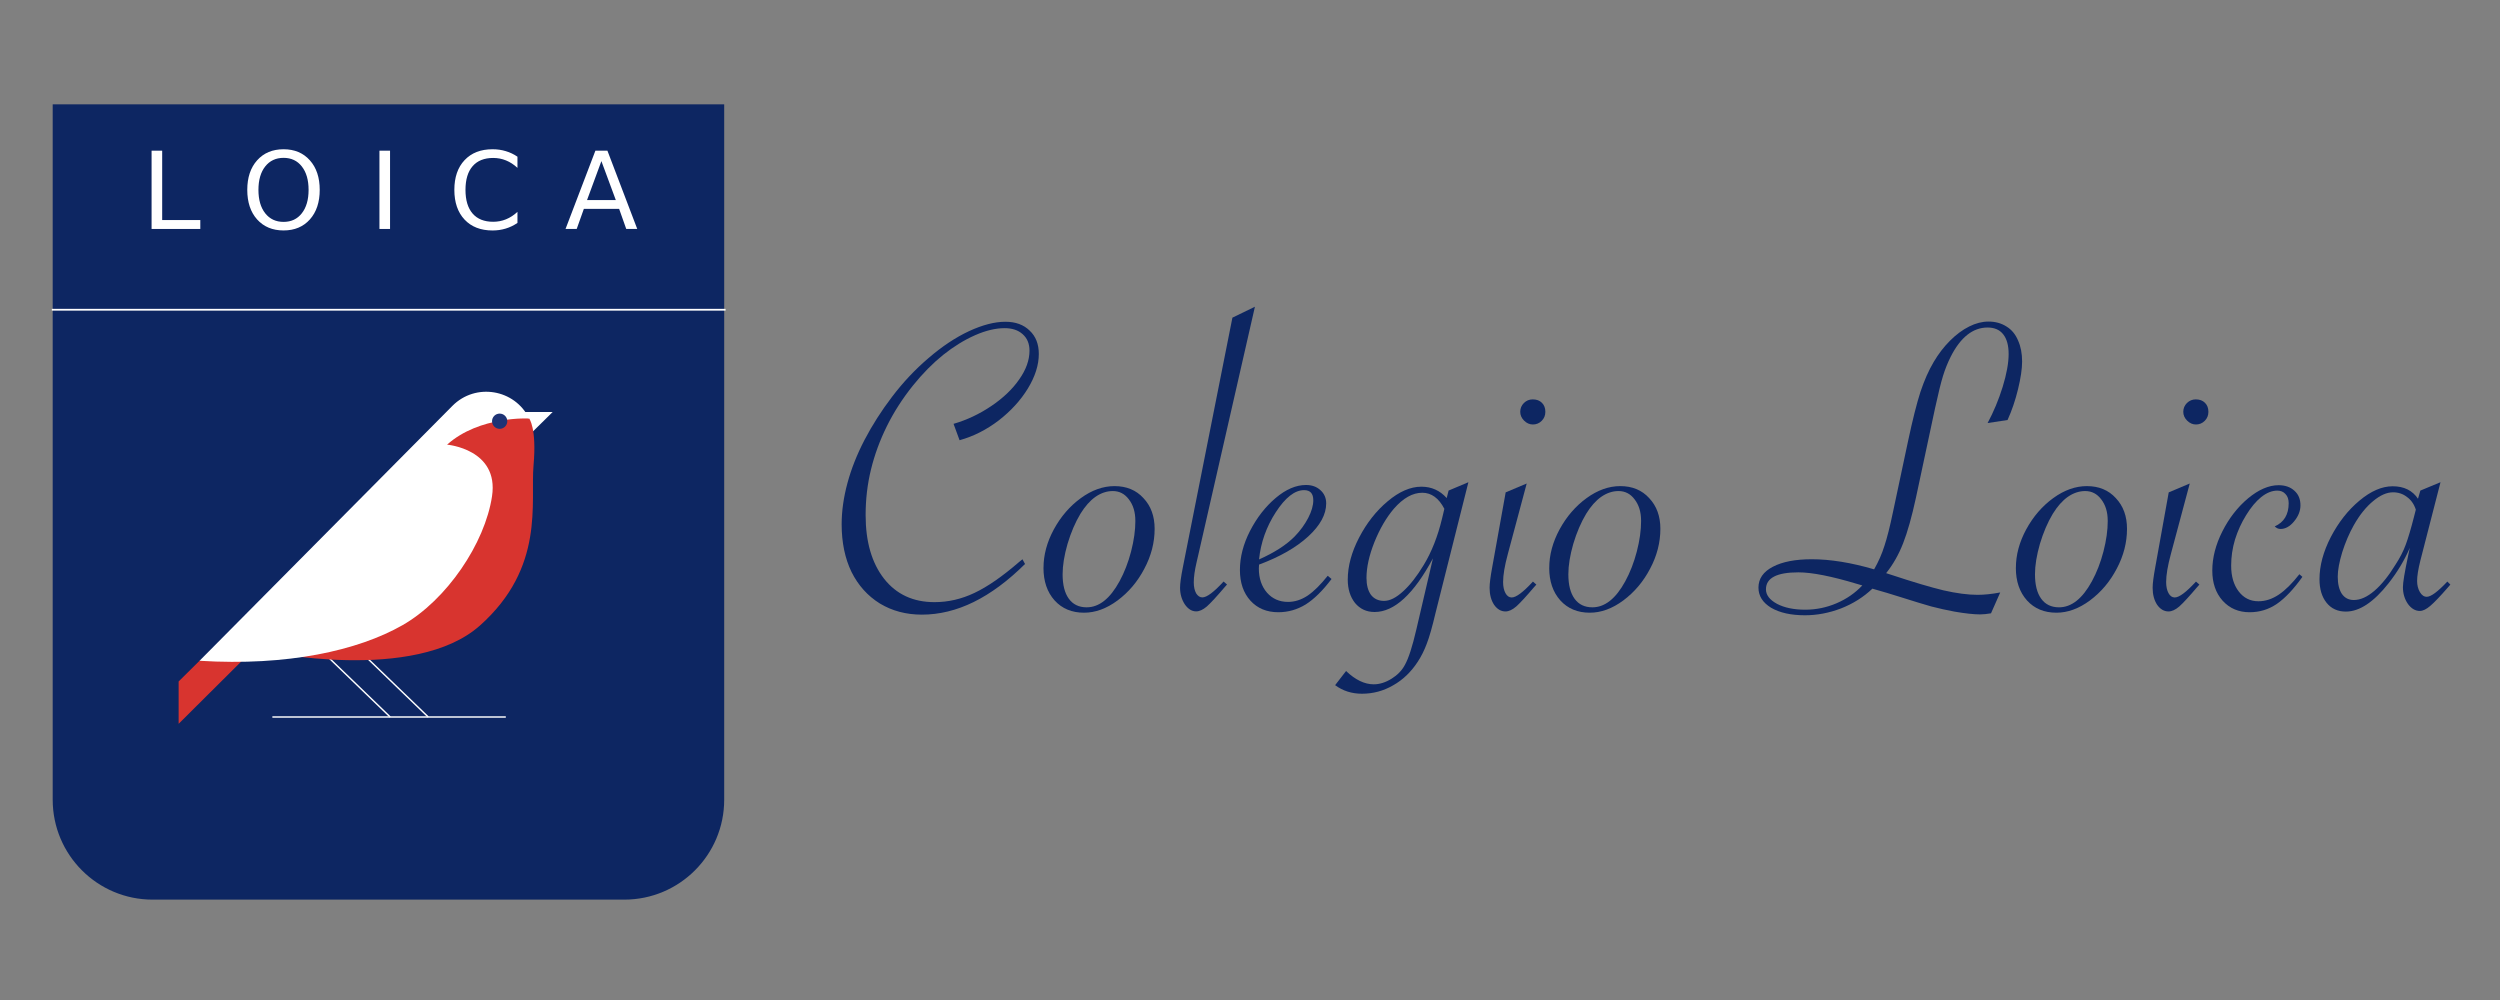 <?xml version="1.0" encoding="UTF-8" standalone="no"?>
<!-- Created with Inkscape (http://www.inkscape.org/) -->

<svg
   xmlns:dc="http://purl.org/dc/elements/1.1/"
   xmlns:cc="http://creativecommons.org/ns#"
   xmlns:rdf="http://www.w3.org/1999/02/22-rdf-syntax-ns#"
   xmlns:svg="http://www.w3.org/2000/svg"
   xmlns="http://www.w3.org/2000/svg"
   xmlns:sodipodi="http://sodipodi.sourceforge.net/DTD/sodipodi-0.dtd"
   xmlns:inkscape="http://www.inkscape.org/namespaces/inkscape"
   width="300"
   height="120"
   viewBox="0 0 79.375 31.75"
   version="1.1"
   id="svg8"
   inkscape:version="0.92.4 (unknown)"
   sodipodi:docname="logo.svg">
  <rect x="0" y="0" width="79.375" height="31.75" fill="#808080" stroke="none"/>
  <defs
     id="defs2">
    <clipPath
       id="clipPath850"
       clipPathUnits="userSpaceOnUse">
      <path
         inkscape:connector-curvature="0"
         id="path848"
         d="M 0,1500 H 1650 V 0 H 0 Z" />
    </clipPath>
    <clipPath
       id="clipPath866"
       clipPathUnits="userSpaceOnUse">
      <path
         inkscape:connector-curvature="0"
         id="path864"
         d="M 0,1500 H 1650 V 0 H 0 Z" />
    </clipPath>
  </defs>
  <sodipodi:namedview
     id="base"
     pagecolor="#ffffff"
     bordercolor="#666666"
     borderopacity="1.0"
     inkscape:pageopacity="0.0"
     inkscape:pageshadow="2"
     inkscape:zoom="1.5564636"
     inkscape:cx="199.32481"
     inkscape:cy="57.638462"
     inkscape:document-units="mm"
     inkscape:current-layer="layer1"
     showgrid="false"
     units="px"
     inkscape:window-width="1920"
     inkscape:window-height="1016"
     inkscape:window-x="0"
     inkscape:window-y="27"
     inkscape:window-maximized="1" />
  <g
     inkscape:label="Capa 1"
     inkscape:groupmode="layer"
     id="layer1"
     transform="translate(0,-265.25)">
    <g
       id="g1734">
      <rect
         y="265.25"
         x="3.3056642e-07"
         height="31.75"
         width="79.375"
         id="rect999"
         style="opacity:0;fill:#cccccc;fill-opacity:1;stroke:none;stroke-width:0.471;stroke-linecap:square;stroke-linejoin:miter;stroke-miterlimit:4;stroke-dasharray:none;stroke-dashoffset:0;stroke-opacity:1;paint-order:stroke fill markers" />
      <g
         transform="matrix(1.075,0,0,1.075,-92.565,251.171)"
         id="g1086">
        <g
           id="g1055"
           transform="translate(2.04,1.179)">
          <g
             transform="matrix(0.047,0,0,-0.047,83.664,61.632)"
             id="g844">
            <g
               clip-path="url(#clipPath850)"
               id="g846">
              <g
                 transform="translate(400.887,492.425)"
                 id="g852">
                <path
                   inkscape:connector-curvature="0"
                   id="path854"
                   style="fill:#0d2662;fill-opacity:1;fill-rule:nonzero;stroke:none"
                   d="m 0,0 h -296.424 c -34.669,0 -62.774,28.105 -62.774,62.774 V 499.782 H 62.774 V 62.774 C 62.774,28.105 34.669,0 0,0" />
              </g>
            </g>
          </g>
          <g
             aria-label="LOICA"
             style="font-variant:normal;font-weight:500;font-stretch:normal;font-size:3.172px;font-family:'Myriad Pro';-inkscape-font-specification:AkzidenzGroteskBQ-MdCndAlt;writing-mode:lr-tb;fill:#ffffff;fill-opacity:1;fill-rule:nonzero;stroke:none;stroke-width:0.047"
             id="text858">
            <path
               d="m 88.544,16.368 h 0.313 v 2.049 h 1.126 v 0.263 h -1.439 z"
               style="stroke-width:0.047"
               id="path1451" />
            <path
               d="m 92.442,16.58 q -0.341,0 -0.542,0.254 -0.2,0.254 -0.2,0.692 0,0.437 0.2,0.691 0.201,0.254 0.542,0.254 0.341,0 0.539,-0.254 0.2,-0.254 0.2,-0.691 0,-0.438 -0.2,-0.692 -0.198,-0.254 -0.539,-0.254 z m 0,-0.254 q 0.486,0 0.777,0.327 0.291,0.325 0.291,0.873 0,0.547 -0.291,0.873 -0.291,0.325 -0.777,0.325 -0.488,0 -0.781,-0.325 -0.291,-0.325 -0.291,-0.873 0,-0.548 0.291,-0.873 0.293,-0.327 0.781,-0.327 z"
               style="stroke-width:0.047"
               id="path1453" />
            <path
               d="m 95.274,16.368 h 0.313 v 2.312 h -0.313 z"
               style="stroke-width:0.047"
               id="path1455" />
            <path
               d="m 99.35,16.546 v 0.33 q -0.158,-0.147 -0.338,-0.22 -0.178,-0.073 -0.379,-0.073 -0.396,0 -0.607,0.243 -0.211,0.242 -0.211,0.7 0,0.457 0.211,0.7 0.211,0.242 0.607,0.242 0.201,0 0.379,-0.073 0.18,-0.073 0.338,-0.22 v 0.327 q -0.164,0.112 -0.348,0.167 -0.183,0.056 -0.387,0.056 -0.525,0 -0.827,-0.321 -0.302,-0.322 -0.302,-0.878 0,-0.558 0.302,-0.878 0.302,-0.322 0.827,-0.322 0.208,0 0.39,0.056 0.184,0.054 0.345,0.164 z"
               style="stroke-width:0.047"
               id="path1457" />
            <path
               d="m 101.829,16.676 -0.424,1.151 h 0.85 z m -0.177,-0.308 h 0.355 l 0.881,2.312 h -0.325 L 102.353,18.087 h -1.042 l -0.211,0.593 h -0.33 z"
               style="stroke-width:0.047"
               id="path1459" />
          </g>
          <g
             transform="matrix(0.047,0,0,-0.047,83.664,61.632)"
             id="g860">
            <g
               clip-path="url(#clipPath866)"
               id="g862">
              <g
                 transform="translate(41.147,863.11)"
                 id="g868">
                <path
                   inkscape:connector-curvature="0"
                   id="path870"
                   style="fill:none;stroke:#ffffff;stroke-width:1.121;stroke-linecap:butt;stroke-linejoin:miter;stroke-miterlimit:10;stroke-dasharray:none;stroke-opacity:1"
                   d="M 0,0 H 423.377" />
              </g>
              <g
                 transform="translate(207.409,651.94)"
                 id="g872">
                <path
                   inkscape:connector-curvature="0"
                   id="path874"
                   style="fill:none;stroke:#ffffff;stroke-width:0.905;stroke-linecap:butt;stroke-linejoin:miter;stroke-miterlimit:10;stroke-dasharray:none;stroke-opacity:1"
                   d="M 0,0 46.369,-44.756" />
              </g>
              <g
                 transform="translate(231.312,651.94)"
                 id="g876">
                <path
                   inkscape:connector-curvature="0"
                   id="path878"
                   style="fill:none;stroke:#ffffff;stroke-width:0.905;stroke-linecap:butt;stroke-linejoin:miter;stroke-miterlimit:10;stroke-dasharray:none;stroke-opacity:1"
                   d="M 0,0 46.369,-44.756" />
              </g>
              <g
                 transform="translate(179.73,607.185)"
                 id="g880">
                <path
                   inkscape:connector-curvature="0"
                   id="path882"
                   style="fill:none;stroke:#ffffff;stroke-width:0.905;stroke-linecap:butt;stroke-linejoin:miter;stroke-miterlimit:10;stroke-dasharray:none;stroke-opacity:1"
                   d="M 0,0 H 146.693" />
              </g>
              <g
                 transform="translate(335.877,798.866)"
                 id="g884">
                <path
                   inkscape:connector-curvature="0"
                   id="path886"
                   style="fill:#ffffff;fill-opacity:1;fill-rule:nonzero;stroke:none"
                   d="M 0,0 H 20.017 L 5.227,-14.578 Z" />
              </g>
              <g
                 transform="translate(133.958,642.52)"
                 id="g888">
                <path
                   inkscape:connector-curvature="0"
                   id="path890"
                   style="fill:#d8342f;fill-opacity:1;fill-rule:nonzero;stroke:none"
                   d="M 0,0 -13.134,-13.012 V -39.614 L 39.006,12.26 Z" />
              </g>
              <g
                 transform="translate(341.104,794.759)"
                 id="g892">
                <path
                   inkscape:connector-curvature="0"
                   id="path894"
                   style="fill:#d8342f;fill-opacity:1;fill-rule:nonzero;stroke:none"
                   d="m 0,0 c 0,0 4.822,-5.99 2.755,-29.308 -2.066,-23.318 7.38,-64.147 -33.649,-100.747 -41.028,-36.601 -136.071,-16.139 -136.071,-16.139 l 108.621,135.482 32.763,18.89 z" />
              </g>
              <g
                 transform="translate(341.104,794.759)"
                 id="g896">
                <path
                   inkscape:connector-curvature="0"
                   id="path898"
                   style="fill:#ffffff;fill-opacity:1;fill-rule:nonzero;stroke:none"
                   d="m 0,0 c 0,0 -31.162,1.8 -51.584,-16.426 0,0 32.677,-2.772 28.252,-32.384 -4.423,-29.612 -28.457,-65.233 -56.353,-81.112 -27.895,-15.879 -72.099,-25.75 -127.461,-22.317 L -48.24,7.941 C -33.708,22.589 -9.069,18.533 0,0" />
              </g>
              <g
                 transform="translate(327.36,793.051)"
                 id="g900">
                <path
                   inkscape:connector-curvature="0"
                   id="path902"
                   style="fill:#1e3375;fill-opacity:1;fill-rule:nonzero;stroke:none"
                   d="m 0,0 c 0,-2.647 -2.146,-4.793 -4.794,-4.793 -2.647,0 -4.793,2.146 -4.793,4.793 0,2.647 2.146,4.794 4.793,4.794 C -2.146,4.794 0,2.647 0,0" />
              </g>
            </g>
          </g>
        </g>
        <g
           aria-label="Colegio Loica"
           style="font-variant:normal;font-weight:normal;font-stretch:normal;font-size:12.977px;font-family:'Savoye LET';-inkscape-font-specification:SavoyeLetPlain;writing-mode:lr-tb;fill:#0d2662;fill-opacity:1;fill-rule:nonzero;stroke:none;stroke-width:0.047"
           id="text906">
          <path
             d="m 114.447,26.097 -0.177,-0.482 q 0.589,-0.171 1.115,-0.526 0.526,-0.355 0.824,-0.786 0.304,-0.431 0.304,-0.849 0,-0.31 -0.203,-0.488 -0.196,-0.177 -0.532,-0.177 -0.399,0 -0.874,0.209 -0.475,0.209 -0.944,0.583 -0.463,0.374 -0.887,0.9 -0.463,0.577 -0.773,1.204 -0.31,0.627 -0.469,1.28 -0.158,0.646 -0.158,1.343 0,1.185 0.545,1.882 0.545,0.691 1.489,0.691 0.608,0 1.179,-0.272 0.577,-0.272 1.318,-0.912 l 0.101,-0.082 0.076,0.139 q -0.754,0.748 -1.514,1.122 -0.76,0.374 -1.533,0.374 -0.697,0 -1.242,-0.33 -0.539,-0.336 -0.836,-0.931 -0.291,-0.602 -0.291,-1.407 0,-0.583 0.171,-1.217 0.171,-0.634 0.507,-1.28 0.342,-0.653 0.805,-1.261 0.488,-0.646 1.084,-1.153 0.596,-0.513 1.191,-0.792 0.602,-0.279 1.077,-0.279 0.45,0 0.716,0.26 0.272,0.253 0.272,0.691 0,0.488 -0.323,1.02 -0.323,0.526 -0.862,0.944 -0.539,0.412 -1.153,0.583 z"
             style="stroke-width:0.047"
             id="path1426" />
          <path
             d="m 116.927,29.868 q 0,-0.57 0.304,-1.134 0.31,-0.57 0.798,-0.925 0.488,-0.355 0.995,-0.355 0.532,0 0.855,0.355 0.33,0.349 0.33,0.906 0,0.608 -0.304,1.179 -0.298,0.57 -0.792,0.938 -0.488,0.361 -0.989,0.361 -0.539,0 -0.868,-0.361 -0.33,-0.368 -0.33,-0.963 z m 2.712,-1.394 q 0,-0.38 -0.19,-0.627 -0.184,-0.247 -0.475,-0.247 -0.266,0 -0.513,0.171 -0.241,0.171 -0.444,0.501 -0.228,0.38 -0.38,0.887 -0.146,0.507 -0.146,0.9 0,0.469 0.184,0.722 0.184,0.253 0.526,0.253 0.551,0 0.97,-0.767 0.215,-0.393 0.342,-0.881 0.127,-0.488 0.127,-0.912 z"
             style="stroke-width:0.047"
             id="path1428" />
          <path
             d="m 123.171,22.156 -1.667,7.306 -0.057,0.247 q -0.082,0.349 -0.082,0.589 0,0.196 0.07,0.323 0.076,0.12 0.184,0.12 0.196,0 0.627,-0.469 l 0.101,0.089 -0.063,0.07 q -0.361,0.425 -0.532,0.577 -0.171,0.146 -0.317,0.146 -0.19,0 -0.336,-0.209 -0.139,-0.215 -0.139,-0.488 0,-0.19 0.082,-0.602 l 1.464,-7.376 z"
             style="stroke-width:0.047"
             id="path1430" />
          <path
             d="m 125.32,30.102 0.114,0.095 q -0.393,0.52 -0.767,0.754 -0.374,0.228 -0.805,0.228 -0.513,0 -0.824,-0.342 -0.31,-0.342 -0.31,-0.906 0,-0.57 0.298,-1.153 0.304,-0.589 0.754,-0.97 0.456,-0.387 0.9,-0.387 0.26,0 0.425,0.152 0.171,0.152 0.171,0.393 0,0.488 -0.532,0.976 -0.532,0.488 -1.451,0.83 -0.006,0.051 -0.006,0.114 0,0.437 0.241,0.716 0.241,0.272 0.621,0.272 0.298,0 0.577,-0.184 0.279,-0.19 0.596,-0.589 z m -2.028,-0.482 q 0.684,-0.304 1.052,-0.678 0.247,-0.253 0.399,-0.545 0.152,-0.291 0.152,-0.526 0,-0.298 -0.272,-0.298 -0.412,0 -0.836,0.653 -0.418,0.646 -0.494,1.394 z"
             style="stroke-width:0.047"
             id="path1432" />
          <path
             d="m 129.476,27.339 -0.97,3.859 q -0.146,0.621 -0.26,0.912 -0.108,0.291 -0.266,0.532 -0.298,0.456 -0.729,0.697 -0.425,0.247 -0.919,0.247 -0.45,0 -0.792,-0.253 l 0.323,-0.418 q 0.412,0.393 0.817,0.393 0.26,0 0.526,-0.165 0.266,-0.165 0.393,-0.406 0.165,-0.291 0.342,-1.058 l 0.488,-2.091 q -0.849,1.584 -1.724,1.584 -0.355,0 -0.577,-0.266 -0.215,-0.272 -0.215,-0.691 0,-0.596 0.336,-1.242 0.336,-0.646 0.843,-1.071 0.513,-0.431 0.995,-0.431 0.45,0 0.748,0.336 l 0.057,-0.222 z m -0.71,0.786 q -0.247,-0.475 -0.653,-0.475 -0.425,0 -0.836,0.469 -0.336,0.393 -0.577,0.989 -0.234,0.589 -0.234,1.058 0,0.317 0.133,0.501 0.139,0.177 0.387,0.177 0.253,0 0.558,-0.279 0.31,-0.279 0.615,-0.786 0.349,-0.577 0.539,-1.369 z"
             style="stroke-width:0.047"
             id="path1434" />
          <path
             d="m 131.382,24.893 q 0.165,0 0.266,0.101 0.101,0.101 0.101,0.266 0,0.158 -0.108,0.266 -0.108,0.108 -0.26,0.108 -0.146,0 -0.26,-0.114 -0.114,-0.114 -0.114,-0.26 0,-0.152 0.108,-0.26 0.108,-0.108 0.266,-0.108 z m -0.184,2.484 -0.558,2.085 q -0.139,0.513 -0.139,0.824 0,0.203 0.07,0.33 0.07,0.127 0.184,0.127 0.196,0 0.627,-0.469 l 0.101,0.089 -0.063,0.07 q -0.361,0.425 -0.532,0.577 -0.171,0.146 -0.317,0.146 -0.196,0 -0.336,-0.196 -0.133,-0.203 -0.133,-0.501 0,-0.19 0.076,-0.602 l 0.399,-2.218 z"
             style="stroke-width:0.047"
             id="path1436" />
          <path
             d="m 131.864,29.868 q 0,-0.57 0.304,-1.134 0.31,-0.57 0.798,-0.925 0.488,-0.355 0.995,-0.355 0.532,0 0.855,0.355 0.33,0.349 0.33,0.906 0,0.608 -0.304,1.179 -0.298,0.57 -0.792,0.938 -0.488,0.361 -0.989,0.361 -0.539,0 -0.868,-0.361 -0.33,-0.368 -0.33,-0.963 z m 2.712,-1.394 q 0,-0.38 -0.19,-0.627 -0.184,-0.247 -0.475,-0.247 -0.266,0 -0.513,0.171 -0.241,0.171 -0.444,0.501 -0.228,0.38 -0.38,0.887 -0.146,0.507 -0.146,0.9 0,0.469 0.184,0.722 0.184,0.253 0.526,0.253 0.551,0 0.97,-0.767 0.215,-0.393 0.342,-0.881 0.127,-0.488 0.127,-0.912 z"
             style="stroke-width:0.047"
             id="path1438" />
          <path
             d="m 145.183,30.596 -0.272,0.615 q -0.184,0.032 -0.323,0.032 -0.279,0 -0.754,-0.082 -0.342,-0.063 -0.684,-0.152 -0.336,-0.095 -0.874,-0.266 -0.437,-0.139 -0.868,-0.26 -0.393,0.374 -0.925,0.583 -0.532,0.203 -1.065,0.203 -0.621,0 -1.001,-0.222 -0.374,-0.228 -0.374,-0.596 0,-0.393 0.425,-0.615 0.425,-0.222 1.147,-0.222 0.824,0 1.844,0.298 0.19,-0.33 0.304,-0.691 0.12,-0.361 0.253,-1.001 l 0.45,-2.116 q 0.196,-0.919 0.361,-1.432 0.171,-0.513 0.393,-0.887 0.209,-0.355 0.482,-0.627 0.272,-0.272 0.564,-0.418 0.291,-0.146 0.57,-0.146 0.304,0 0.532,0.146 0.228,0.139 0.342,0.412 0.12,0.266 0.12,0.621 0,0.323 -0.12,0.817 -0.12,0.494 -0.31,0.912 l -0.589,0.089 q 0.266,-0.494 0.444,-1.065 0.177,-0.577 0.177,-0.976 0,-0.374 -0.158,-0.577 -0.158,-0.203 -0.463,-0.203 -0.653,0 -1.09,0.862 -0.139,0.279 -0.228,0.57 -0.089,0.285 -0.234,0.95 l -0.564,2.642 q -0.184,0.849 -0.38,1.35 -0.196,0.501 -0.501,0.881 l 0.158,0.051 q 0.957,0.317 1.533,0.456 0.583,0.133 1.008,0.133 0.298,0 0.672,-0.07 z m -4.074,-0.209 -0.152,-0.044 q -1.134,-0.342 -1.736,-0.342 -0.957,0 -0.957,0.501 0,0.253 0.33,0.431 0.33,0.171 0.83,0.171 0.482,0 0.925,-0.19 0.444,-0.19 0.76,-0.526 z"
             style="stroke-width:0.047"
             id="path1440" />
          <path
             d="m 145.646,29.868 q 0,-0.57 0.304,-1.134 0.31,-0.57 0.798,-0.925 0.488,-0.355 0.995,-0.355 0.532,0 0.855,0.355 0.33,0.349 0.33,0.906 0,0.608 -0.304,1.179 -0.298,0.57 -0.792,0.938 -0.488,0.361 -0.989,0.361 -0.539,0 -0.868,-0.361 -0.33,-0.368 -0.33,-0.963 z m 2.712,-1.394 q 0,-0.38 -0.19,-0.627 -0.184,-0.247 -0.475,-0.247 -0.266,0 -0.513,0.171 -0.241,0.171 -0.444,0.501 -0.228,0.38 -0.38,0.887 -0.146,0.507 -0.146,0.9 0,0.469 0.184,0.722 0.184,0.253 0.526,0.253 0.551,0 0.97,-0.767 0.215,-0.393 0.342,-0.881 0.127,-0.488 0.127,-0.912 z"
             style="stroke-width:0.047"
             id="path1442" />
          <path
             d="m 150.965,24.893 q 0.165,0 0.266,0.101 0.101,0.101 0.101,0.266 0,0.158 -0.108,0.266 -0.108,0.108 -0.26,0.108 -0.146,0 -0.26,-0.114 -0.114,-0.114 -0.114,-0.26 0,-0.152 0.108,-0.26 0.108,-0.108 0.266,-0.108 z m -0.184,2.484 -0.558,2.085 q -0.139,0.513 -0.139,0.824 0,0.203 0.07,0.33 0.07,0.127 0.184,0.127 0.196,0 0.627,-0.469 l 0.101,0.089 -0.063,0.07 q -0.361,0.425 -0.532,0.577 -0.171,0.146 -0.317,0.146 -0.196,0 -0.336,-0.196 -0.133,-0.203 -0.133,-0.501 0,-0.19 0.076,-0.602 l 0.399,-2.218 z"
             style="stroke-width:0.047"
             id="path1444" />
          <path
             d="m 154.108,30.134 q -0.387,0.545 -0.754,0.798 -0.361,0.247 -0.805,0.247 -0.488,0 -0.798,-0.342 -0.304,-0.342 -0.304,-0.887 0,-0.57 0.298,-1.16 0.298,-0.589 0.76,-0.976 0.469,-0.387 0.9,-0.387 0.291,0 0.469,0.165 0.177,0.158 0.177,0.431 0,0.247 -0.19,0.475 -0.184,0.222 -0.399,0.222 -0.095,0 -0.171,-0.076 0.412,-0.184 0.412,-0.684 0,-0.177 -0.095,-0.272 -0.089,-0.101 -0.241,-0.101 -0.234,0 -0.475,0.19 -0.234,0.19 -0.444,0.532 -0.209,0.336 -0.33,0.722 -0.114,0.38 -0.114,0.773 0,0.469 0.222,0.76 0.222,0.291 0.583,0.291 0.31,0 0.602,-0.196 0.291,-0.196 0.608,-0.602 z"
             style="stroke-width:0.047"
             id="path1446" />
          <path
             d="m 158.187,27.339 -0.596,2.319 q -0.095,0.38 -0.095,0.596 0,0.19 0.082,0.33 0.082,0.139 0.203,0.139 0.184,0 0.608,-0.45 l 0.089,0.089 -0.07,0.082 q -0.336,0.387 -0.52,0.545 -0.177,0.152 -0.31,0.152 -0.203,0 -0.355,-0.209 -0.146,-0.215 -0.146,-0.494 0,-0.203 0.152,-0.919 l 0.051,-0.241 q -0.234,0.545 -0.627,1.046 -0.659,0.836 -1.261,0.836 -0.361,0 -0.57,-0.26 -0.209,-0.26 -0.209,-0.697 0,-0.596 0.336,-1.248 0.342,-0.653 0.843,-1.071 0.507,-0.425 0.982,-0.425 0.501,0 0.748,0.368 l 0.07,-0.241 z m -0.729,0.811 q -0.076,-0.241 -0.26,-0.374 -0.177,-0.139 -0.412,-0.139 -0.279,0 -0.589,0.26 -0.31,0.253 -0.57,0.71 -0.203,0.361 -0.342,0.798 -0.133,0.437 -0.133,0.722 0,0.323 0.12,0.507 0.127,0.184 0.355,0.184 0.291,0 0.608,-0.272 0.317,-0.272 0.627,-0.779 0.19,-0.291 0.298,-0.583 0.108,-0.291 0.241,-0.811 z"
             style="stroke-width:0.047"
             id="path1448" />
        </g>
      </g>
    </g>
  </g>
</svg>
